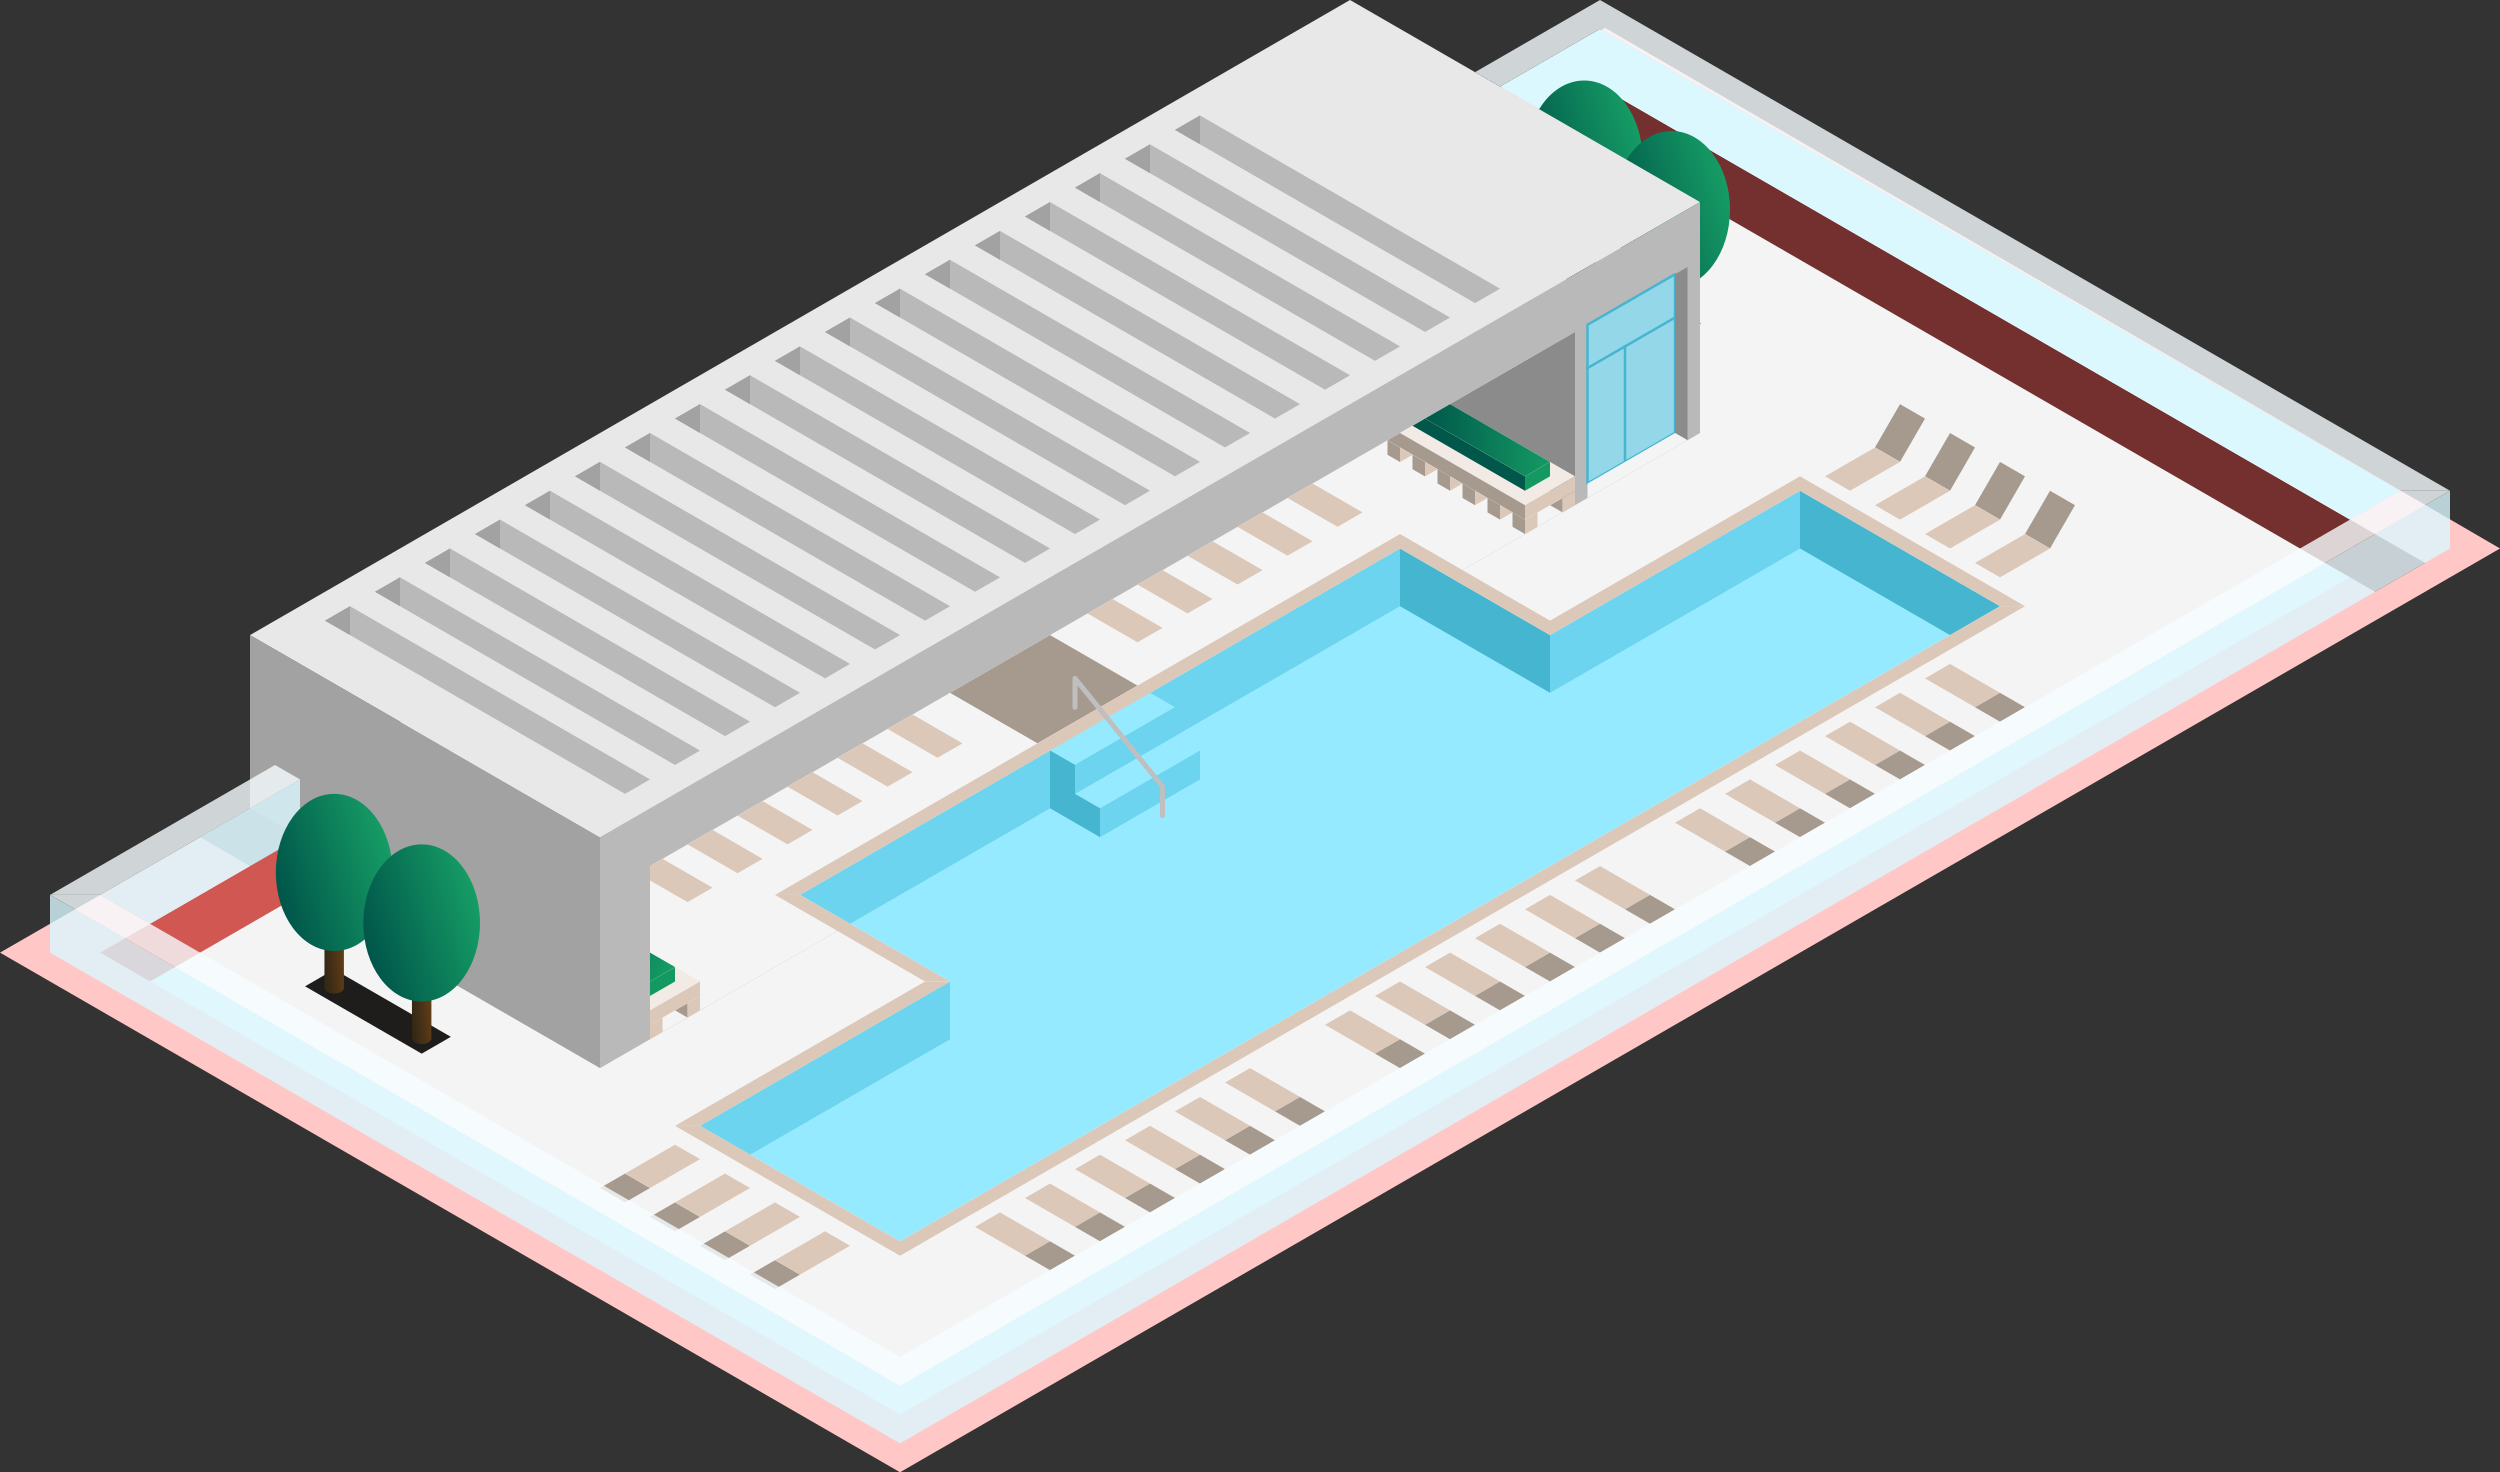 <svg id="Layer_1" data-name="Layer 1" xmlns="http://www.w3.org/2000/svg" xmlns:xlink="http://www.w3.org/1999/xlink" viewBox="0 0 250 147.224">
  <rect x="0" y="0" width="250" height="147.224" fill="#333333" stroke="none"/>
  <defs>
    <style>
      .top-light {
        fill: #ffc8c6;
      }

      .cls-1 {
        fill: #f4f4f4;
      }

      .exterior-L-prim {
        fill: #73302e;
      }

      .cls-2 {
        fill: #dbf8ff;
      }

      .cls-3 {
        opacity: 0.8;
      }

      .cls-4 {
        fill: #f6fdff;
      }

      .exterior-R-prim {
        fill: #d05752;
      }

      .cls-5 {
        fill: #1e1d1c;
      }

      .cls-6 {
        fill: url(#linear-gradient);
      }

      .cls-7 {
        fill: url(#linear-gradient-2);
      }

      .cls-8 {
        fill: url(#linear-gradient-3);
      }

      .cls-9 {
        fill: url(#linear-gradient-4);
      }

      .cls-10 {
        fill: #a2a2a2;
      }

      .cls-11 {
        fill: #e8e8e8;
      }

      .cls-12 {
        fill: #b9b9b9;
      }

      .cls-13 {
        fill: #8b8b8b;
      }

      .cls-14 {
        fill: #96eaff;
      }

      .cls-15 {
        fill: #6cd4ee;
      }

      .cls-16 {
        fill: #46b5d0;
      }

      .cls-17 {
        fill: #a69a8e;
      }

      .cls-18 {
        fill: #dbc8b9;
      }

      .cls-19 {
        fill: url(#linear-gradient-5);
      }

      .cls-20 {
        fill: url(#linear-gradient-6);
      }

      .cls-21 {
        fill: url(#linear-gradient-7);
      }

      .cls-22 {
        fill: url(#linear-gradient-8);
      }

      .cls-23, .cls-30 {
        fill: none;
      }

      .cls-23 {
        stroke: #bfbfbf;
        stroke-width: 0.5px;
      }

      .cls-23, .cls-29 {
        stroke-linecap: round;
        stroke-linejoin: round;
      }

      .cls-24 {
        fill: #f2ebe5;
      }

      .cls-25 {
        fill: #149963;
      }

      .cls-26 {
        fill: #00574a;
      }

      .cls-27 {
        fill: url(#linear-gradient-9);
      }

      .cls-28 {
        fill: url(#linear-gradient-10);
      }

      .cls-29 {
        fill: #93d7e8;
      }

      .cls-29, .cls-30 {
        stroke: #46b5d0;
        stroke-width: 0.25px;
      }

      .cls-30 {
        stroke-linecap: square;
        stroke-miterlimit: 3;
      }
    </style>
    <linearGradient id="linear-gradient" x1="-250.865" y1="661.972" x2="-249.89" y2="662.196" gradientTransform="matrix(1.944, 0, 0, -5.051, 645.205, 3369.793)" gradientUnits="userSpaceOnUse">
      <stop offset="0" stop-color="#332716"/>
      <stop offset="1" stop-color="#603d16"/>
    </linearGradient>
    <linearGradient id="linear-gradient-2" x1="-150.1" y1="536.637" x2="-149.175" y2="537.009" gradientTransform="matrix(11.666, 0, 0, -15.716, 1904.139, 8452.36)" gradientUnits="userSpaceOnUse">
      <stop offset="0" stop-color="#00564a"/>
      <stop offset="1" stop-color="#169d65"/>
    </linearGradient>
    <linearGradient id="linear-gradient-3" x1="-250.865" y1="661.972" x2="-249.89" y2="662.196" gradientTransform="matrix(1.944, 0, 0, -5.051, 653.954, 3374.845)" xlink:href="#linear-gradient"/>
    <linearGradient id="linear-gradient-4" x1="-150.1" y1="536.637" x2="-149.175" y2="537.009" gradientTransform="matrix(11.666, 0, 0, -15.716, 1912.888, 8457.411)" xlink:href="#linear-gradient-2"/>
    <linearGradient id="linear-gradient-5" x1="-250.865" y1="661.972" x2="-249.89" y2="662.196" gradientTransform="matrix(1.944, 0, 0, -5.051, 520.205, 3441.127)" xlink:href="#linear-gradient"/>
    <linearGradient id="linear-gradient-6" x1="-150.1" y1="536.637" x2="-149.175" y2="537.009" gradientTransform="matrix(11.666, 0, 0, -15.716, 1779.139, 8523.694)" xlink:href="#linear-gradient-2"/>
    <linearGradient id="linear-gradient-7" x1="-250.865" y1="661.972" x2="-249.89" y2="662.196" gradientTransform="matrix(1.944, 0, 0, -5.051, 528.954, 3446.178)" xlink:href="#linear-gradient"/>
    <linearGradient id="linear-gradient-8" x1="-150.1" y1="536.637" x2="-149.175" y2="537.009" gradientTransform="matrix(11.666, 0, 0, -15.716, 1787.888, 8528.745)" xlink:href="#linear-gradient-2"/>
    <linearGradient id="linear-gradient-9" x1="-148.8" y1="606.677" x2="-147.8" y2="606.677" gradientTransform="matrix(12.5, 0, 0, -7.217, 2002.5, 4422.346)" gradientUnits="userSpaceOnUse">
      <stop offset="0" stop-color="#00574a"/>
      <stop offset="0.983" stop-color="#149963"/>
    </linearGradient>
    <linearGradient id="linear-gradient-10" x1="-226.942" y1="801.944" x2="-223.38" y2="800.137" gradientTransform="matrix(2.5, 0, 0, -2.887, 625, 2407.36)" xlink:href="#linear-gradient-9"/>
  </defs>
  <title>Artboard 3</title>
  <g id="roof-4a">
    <path id="roof-top" class="top-light" d="M0,95.263l90,51.962L250,54.848,160.5,2.783Z"/>
    <path id="Path" class="cls-1" d="M90,141.451,240,54.848,160,8.66,10,95.263Z"/>
    <path id="Path-2" data-name="Path" class="exterior-L-prim" d="M237.5,59.178,160,14.434V8.66l82.5,47.631Z"/>
    <path id="Path-3" data-name="Path" class="cls-2" d="M235,51.962l5-2.887L160,2.887V8.66Z"/>
    <g class="cls-3">
      <path id="Path-4" data-name="Path" class="cls-4" d="M245,49.075,160,0V2.887l80,46.188Z"/>
    </g>
    <path id="Path-5" data-name="Path" class="cls-2" d="M155,11.547,160,8.66V2.887L150,8.66Z"/>
    <g class="cls-3">
      <path id="Path-6" data-name="Path" class="cls-4" d="M160,0,147.5,7.217,150,8.66l10-5.774Z"/>
    </g>
    <path id="Path-7" data-name="Path" class="exterior-R-prim" d="M160,8.66v5.774l-5-2.887Z"/>
    <path id="Path-8" data-name="Path" class="cls-5" d="M155.501,27.297l11.666,6.735,2.917-1.684-11.666-6.735Z"/>
    <path id="Compound_Shape" data-name="Compound Shape" class="cls-6" d="M159.39,27.46h0c0,.31-.436.561-.972.561s-.972-.252-.972-.561h0V22.97H159.39v4.49Z"/>
    <ellipse id="Ellipse" class="cls-7" cx="158.418" cy="15.909" rx="5.833" ry="7.858"/>
    <path id="Compound_Shape-2" data-name="Compound Shape" class="cls-8" d="M168.139,32.511h0c0,.31-.436.561-.972.561s-.972-.252-.972-.561h0v-4.49h1.944v4.49Z"/>
    <ellipse id="Ellipse-2" data-name="Ellipse" class="cls-9" cx="167.167" cy="20.961" rx="5.833" ry="7.858"/>
    <path id="Path-9" data-name="Path" class="cls-10" d="M25,86.603,60,106.81V83.716L25,63.508Z"/>
    <path id="Path-10" data-name="Path" class="cls-11" d="M135,0l35,20.207L60,83.716,25,63.508Z"/>
    <path id="Path-11" data-name="Path" class="cls-12" d="M60,106.81,170,43.301V20.207L60,83.716Z"/>
    <path id="Path-12" data-name="Path" class="cls-1" d="M157.5,50.518,65,103.923v-17.32l92.5-53.405Z"/>
    <path id="Path-13" data-name="Path" class="cls-13" d="M142.5,41.858l15-8.66v17.32Z"/>
    <path id="Path-14" data-name="Path" class="cls-14" d="M80,89.489l15,8.66L70,112.583,90,124.13,200,60.622l-20-11.547L155,63.508l-15-8.66Z"/>
    <path id="Path-15" data-name="Path" class="cls-15" d="M180,49.075v5.774L155,69.282V63.508Z"/>
    <path id="Path-16" data-name="Path" class="cls-16" d="M140,54.848v5.774l15,8.66V63.508Z"/>
    <path id="Path-17" data-name="Path" class="cls-15" d="M85,92.376l55-31.754V54.848L80,89.489Z"/>
    <path id="Path-18" data-name="Path" class="cls-15" d="M95,98.15v5.774L75,115.47l-5-2.887Z"/>
    <path id="Path-19" data-name="Path" class="cls-16" d="M180,54.848V49.075l20,11.547-5,2.887Z"/>
    <path id="Path-20" data-name="Path" class="exterior-R-prim" d="M30,89.489V83.716L10,95.263,15,98.15Z"/>
    <path id="Path-21" data-name="Path" class="cls-17" d="M190,46.188l-2.5-1.443,2.5-4.33,2.5,1.443Z"/>
    <path id="Path-22" data-name="Path" class="cls-18" d="M185,49.075l5-2.887-2.5-1.443-5,2.887Z"/>
    <path id="Path-23" data-name="Path" class="cls-17" d="M67.5,123.13,65,121.687l2.5-1.443,2.5,1.443Z"/>
    <path id="Path-24" data-name="Path" class="cls-18" d="M72.5,117.357l-5,2.887,2.5,1.443L75,118.8Z"/>
    <path id="Path-25" data-name="Path" class="cls-17" d="M72.5,126.017,70,124.574l2.5-1.443,2.5,1.443Z"/>
    <path id="Path-26" data-name="Path" class="cls-18" d="M77.5,120.243l-5,2.887,2.5,1.443,5-2.887Z"/>
    <path id="Path-27" data-name="Path" class="cls-17" d="M62.5,117.357,65,118.8l-2.5,1.443L60,118.8Z"/>
    <path id="Path-28" data-name="Path" class="cls-18" d="M70,115.913,65,118.8l-2.5-1.443,5-2.887Z"/>
    <path id="Path-29" data-name="Path" class="cls-17" d="M77.5,126.017,80,127.46l-2.5,1.443L75,127.46Z"/>
    <path id="Path-30" data-name="Path" class="cls-18" d="M85,124.574,80,127.46l-2.5-1.443,5-2.887Z"/>
    <path id="Path-31" data-name="Path" class="cls-17" d="M205,54.848l-2.5-1.443,2.5-4.33,2.5,1.443Z"/>
    <path id="Path-32" data-name="Path" class="cls-18" d="M200,57.735l5-2.887-2.5-1.443-5,2.887Z"/>
    <path id="Path-33" data-name="Path" class="cls-17" d="M195,49.075l-2.5-1.443,2.5-4.33,2.5,1.443Z"/>
    <path id="Path-34" data-name="Path" class="cls-18" d="M190,51.962l5-2.887-2.5-1.443-5,2.887Z"/>
    <path id="Path-35" data-name="Path" class="cls-17" d="M200,51.962l-2.5-1.443,2.5-4.33,2.5,1.443Z"/>
    <path id="Path-36" data-name="Path" class="cls-18" d="M195,54.848l5-2.887-2.5-1.443-5,2.887Z"/>
    <path id="Path-37" data-name="Path" class="cls-14" d="M105,75.055l2.5,1.443,10-5.774L115,69.282Z"/>
    <path id="Path-38" data-name="Path" class="cls-14" d="M107.5,79.386,110,80.829l10-5.774-2.5-1.443Z"/>
    <path id="Path-39" data-name="Path" class="cls-15" d="M107.5,79.386V76.499l10-5.774v2.887Z"/>
    <path id="Path-40" data-name="Path" class="cls-15" d="M110,80.829v2.887l10-5.774V75.055Z"/>
    <path id="Path-41" data-name="Path" class="cls-16" d="M105,80.829l5,2.887V80.829l-2.5-1.443V76.499L105,75.055Z"/>
    <path id="Path-42" data-name="Path" class="cls-13" d="M25,86.603l5-2.887L25,80.829l-5,2.887Z"/>
    <path id="Path-43" data-name="Path" class="cls-18" d="M97.5,122.687l5,2.887L105,124.13l-5-2.887Z"/>
    <path id="Path-44" data-name="Path" class="cls-17" d="M105,127.017l2.5-1.443L105,124.13l-2.5,1.443Z"/>
    <path id="Path-45" data-name="Path" class="cls-18" d="M112.5,114.027l5,2.887L120,115.47l-5-2.887Z"/>
    <path id="Path-46" data-name="Path" class="cls-17" d="M120,118.357l2.5-1.443L120,115.47l-2.5,1.443Z"/>
    <path id="Path-47" data-name="Path" class="cls-18" d="M102.5,119.8l5,2.887,2.5-1.443-5-2.887Z"/>
    <path id="Path-48" data-name="Path" class="cls-17" d="M110,124.13l2.5-1.443-2.5-1.443-2.5,1.443Z"/>
    <path id="Path-49" data-name="Path" class="cls-18" d="M117.5,111.14l5,2.887,2.5-1.443-5-2.887Z"/>
    <path id="Path-50" data-name="Path" class="cls-17" d="M125,115.47l2.5-1.443-2.5-1.443-2.5,1.443Z"/>
    <path id="Path-51" data-name="Path" class="cls-18" d="M107.5,116.913l5,2.887,2.5-1.443-5-2.887Z"/>
    <path id="Path-52" data-name="Path" class="cls-17" d="M115,121.243l2.5-1.443-2.5-1.443L112.5,119.8Z"/>
    <path id="Path-53" data-name="Path" class="cls-18" d="M122.5,108.253l5,2.887,2.5-1.443-5-2.887Z"/>
    <path id="Path-54" data-name="Path" class="cls-17" d="M130,112.583l2.5-1.443-2.5-1.443-2.5,1.443Z"/>
    <path id="Path-55" data-name="Path" class="cls-18" d="M96.25,74.334l-5-2.887L88.75,72.89l5,2.887Z"/>
    <path id="Path-56" data-name="Path" class="cls-18" d="M81.25,82.994l-5-2.887-2.5,1.443,5,2.887Z"/>
    <path id="Path-57" data-name="Path" class="cls-18" d="M91.25,77.221l-5-2.887-2.5,1.443,5,2.887Z"/>
    <path id="Path-58" data-name="Path" class="cls-18" d="M76.25,85.881l-5-2.887-2.5,1.443,5,2.887Z"/>
    <path id="Path-59" data-name="Path" class="cls-18" d="M86.25,80.107l-5-2.887-2.5,1.443,5,2.887Z"/>
    <path id="Path-60" data-name="Path" class="cls-18" d="M71.25,88.768l-5-2.887L65,86.603v1.443l3.75,2.165Z"/>
    <path id="Path-61" data-name="Path" class="cls-18" d="M126.25,57.013l-5-2.887-2.5,1.443,5,2.887Z"/>
    <path id="Path-62" data-name="Path" class="cls-18" d="M136.25,51.24l-5-2.887-2.5,1.443,5,2.887Z"/>
    <path id="Path-63" data-name="Path" class="cls-18" d="M121.25,59.9l-5-2.887-2.5,1.443,5,2.887Z"/>
    <path id="Path-64" data-name="Path" class="cls-18" d="M131.25,54.127l-5-2.887-2.5,1.443,5,2.887Z"/>
    <path id="Path-65" data-name="Path" class="cls-18" d="M116.25,62.787l-5-2.887-2.5,1.443,5,2.887Z"/>
    <path id="Path-66" data-name="Path" class="cls-18" d="M157.5,88.046l5,2.887,2.5-1.443-5-2.887Z"/>
    <path id="Path-67" data-name="Path" class="cls-17" d="M165,92.376l2.5-1.443L165,89.489l-2.5,1.443Z"/>
    <path id="Path-68" data-name="Path" class="cls-18" d="M142.5,96.706l5,2.887L150,98.15l-5-2.887Z"/>
    <path id="Path-69" data-name="Path" class="cls-17" d="M150,101.036l2.5-1.443L150,98.15l-2.5,1.443Z"/>
    <path id="Path-70" data-name="Path" class="cls-18" d="M132.5,102.48l5,2.887,2.5-1.443-5-2.887Z"/>
    <path id="Path-71" data-name="Path" class="cls-17" d="M140,106.81l2.5-1.443L140,103.923l-2.5,1.443Z"/>
    <path id="Path-72" data-name="Path" class="cls-18" d="M147.5,93.819l5,2.887,2.5-1.443-5-2.887Z"/>
    <path id="Path-73" data-name="Path" class="cls-17" d="M155,98.15l2.5-1.443L155,95.263l-2.5,1.443Z"/>
    <path id="Path-74" data-name="Path" class="cls-18" d="M137.5,99.593l5,2.887,2.5-1.443L140,98.15Z"/>
    <path id="Path-75" data-name="Path" class="cls-17" d="M145,103.923l2.5-1.443-2.5-1.443-2.5,1.443Z"/>
    <path id="Path-76" data-name="Path" class="cls-18" d="M152.5,90.933l5,2.887L160,92.376l-5-2.887Z"/>
    <path id="Path-77" data-name="Path" class="cls-17" d="M160,95.263l2.5-1.443L160,92.376l-2.5,1.443Z"/>
    <path id="Path-78" data-name="Path" class="cls-18" d="M187.5,70.725l5,2.887,2.5-1.443-5-2.887Z"/>
    <path id="Path-79" data-name="Path" class="cls-17" d="M195,75.055l2.5-1.443L195,72.169l-2.5,1.443Z"/>
    <path id="Path-80" data-name="Path" class="cls-18" d="M172.5,79.386l5,2.887L180,80.829l-5-2.887Z"/>
    <path id="Path-81" data-name="Path" class="cls-17" d="M180,83.716l2.5-1.443L180,80.829l-2.5,1.443Z"/>
    <path id="Path-82" data-name="Path" class="cls-18" d="M192.5,67.839l5,2.887L200,69.282l-5-2.887Z"/>
    <path id="Path-83" data-name="Path" class="cls-17" d="M200,72.169l2.5-1.443L200,69.282l-2.5,1.443Z"/>
    <path id="Path-84" data-name="Path" class="cls-18" d="M177.5,76.499l5,2.887,2.5-1.443-5-2.887Z"/>
    <path id="Path-85" data-name="Path" class="cls-17" d="M185,80.829l2.5-1.443L185,77.942l-2.5,1.443Z"/>
    <path id="Path-86" data-name="Path" class="cls-18" d="M167.5,82.272l5,2.887,2.5-1.443-5-2.887Z"/>
    <path id="Path-87" data-name="Path" class="cls-17" d="M175,86.603l2.5-1.443L175,83.716l-2.5,1.443Z"/>
    <path id="Path-88" data-name="Path" class="cls-18" d="M182.5,73.612l5,2.887,2.5-1.443-5-2.887Z"/>
    <path id="Path-89" data-name="Path" class="cls-17" d="M190,77.942l2.5-1.443L190,75.055l-2.5,1.443Z"/>
    <g class="cls-3">
      <path id="Path-90" data-name="Path" class="cls-2" d="M90,144.338,245,54.848V49.075L90,138.564Z"/>
    </g>
    <g class="cls-3">
      <path id="Path-91" data-name="Path" class="cls-4" d="M240,49.075h5L90,138.564v-2.887Z"/>
    </g>
    <g class="cls-3">
      <path id="Path-92" data-name="Path" class="cls-2" d="M5,95.263V89.489L90,138.564v5.774Z"/>
    </g>
    <path id="Path-93" data-name="Path" class="cls-17" d="M103.75,74.334,95,69.282l10-5.774,8.75,5.052Z"/>
    <g class="cls-3">
      <path id="Path-94" data-name="Path" class="cls-4" d="M90,135.677,10,89.489H5L90,138.564Z"/>
    </g>
    <g class="cls-3">
      <path id="Path-95" data-name="Path" class="cls-2" d="M30,83.716V77.942L10,89.489l5,2.887"/>
    </g>
    <g class="cls-3">
      <path id="Path-96" data-name="Path" class="cls-4" d="M5,89.489l22.5-12.99L30,77.942,10,89.489Z"/>
    </g>
    <path id="Path-97" data-name="Path" class="cls-5" d="M30.501,98.631l11.666,6.735,2.917-1.684L33.418,96.947Z"/>
    <path id="Compound_Shape-3" data-name="Compound Shape" class="cls-19" d="M34.39,98.793h0c0,.31-.436.561-.972.561s-.972-.252-.972-.561h0v-4.49H34.39v4.49Z"/>
    <ellipse id="Ellipse-3" data-name="Ellipse" class="cls-20" cx="33.418" cy="87.243" rx="5.833" ry="7.858"/>
    <path id="Compound_Shape-4" data-name="Compound Shape" class="cls-21" d="M43.139,103.845h0c0,.31-.436.561-.972.561s-.972-.252-.972-.561h0v-4.49h1.944v4.49Z"/>
    <ellipse id="Ellipse-4" data-name="Ellipse" class="cls-22" cx="42.167" cy="92.295" rx="5.833" ry="7.858"/>
    <path id="Path-98" data-name="Path" class="cls-18" d="M90,125.574V124.13L200,60.622h2.5Z"/>
    <path id="Path-99" data-name="Path" class="cls-18" d="M70,112.583H67.5l22.5,12.99V124.13Z"/>
    <path id="Path-100" data-name="Path" class="cls-18" d="M180,49.075V47.631l22.5,12.99H200Z"/>
    <path id="Path-101" data-name="Path" class="cls-18" d="M67.5,112.583,92.5,98.15H95L70,112.583Z"/>
    <path id="Path-102" data-name="Path" class="cls-18" d="M80,89.489H77.5l15,8.66H95Z"/>
    <path id="Path-103" data-name="Path" class="cls-18" d="M155,63.508V62.065l25-14.434v1.443Z"/>
    <path id="Path-104" data-name="Path" class="cls-18" d="M77.5,89.489,140,53.405v1.443L80,89.489Z"/>
    <path id="Path-105" data-name="Path" class="cls-18" d="M155,62.065l-15-8.66v1.443l15,8.66Z"/>
    <path id="Path-106" data-name="Path" class="cls-23" d="M116.25,81.551V78.664L107.5,67.839v2.887"/>
    <path id="Path-107" data-name="Path" class="cls-18" d="M157.5,50.518V49.075l-1.25.722V51.24Z"/>
    <path id="Path-108" data-name="Path" class="cls-17" d="M156.25,49.796h0V51.24L155,50.518Z"/>
    <path id="Path-109" data-name="Path" class="cls-24" d="M152.5,50.518l5-2.887L145,40.414l-5,2.887Z"/>
    <path id="Path-110" data-name="Path" class="cls-18" d="M157.5,49.075V47.631l-5,2.887v1.443Z"/>
    <path id="Path-111" data-name="Path" class="cls-17" d="M140,43.301l-1.25.722,13.75,7.939V50.518Z"/>
    <path id="Path-112" data-name="Path" class="cls-18" d="M153.75,52.683V51.24l-1.25.722v1.443Z"/>
    <path id="Path-113" data-name="Path" class="cls-18" d="M148.75,49.796l-1.25-.722v1.443Z"/>
    <path id="Path-114" data-name="Path" class="cls-18" d="M143.75,46.922,142.5,46.2v1.443Z"/>
    <path id="Path-115" data-name="Path" class="cls-17" d="M148.75,51.24l1.25.722V50.518l-1.25-.722Z"/>
    <path id="Path-116" data-name="Path" class="cls-17" d="M143.75,48.353l1.25.722V47.631l-1.25-.722Z"/>
    <path id="Path-117" data-name="Path" class="cls-17" d="M138.75,45.479,140,46.2V44.757l-1.25-.722Z"/>
    <path id="Path-118" data-name="Path" class="cls-18" d="M151.25,51.24l-1.25.722V50.518Z"/>
    <path id="Path-119" data-name="Path" class="cls-18" d="M146.25,48.353l-1.25.722V47.631Z"/>
    <path id="Path-120" data-name="Path" class="cls-18" d="M141.25,45.479,140,46.2V44.757Z"/>
    <path id="Path-121" data-name="Path" class="cls-17" d="M152.5,53.405l-1.25-.722V51.24l1.25.722Z"/>
    <path id="Path-122" data-name="Path" class="cls-17" d="M147.5,50.518l-1.25-.722V48.353l1.25.722Z"/>
    <path id="Path-123" data-name="Path" class="cls-17" d="M142.5,47.644l-1.25-.722V45.479l1.25.722Z"/>
    <path id="Path-124" data-name="Path" class="cls-25" d="M152.5,49.075V47.631L155,46.188v1.443Z"/>
    <path id="Path-125" data-name="Path" class="cls-26" d="M141.25,42.58l1.25-.722,10,5.774v1.443Z"/>
    <path id="Path-126" data-name="Path" class="cls-27" d="M155,46.188l-10-5.774-2.5,1.443,10,5.774Z"/>
    <path id="Path-127" data-name="Path" class="cls-18" d="M70,101.036V99.593l-1.25.722v1.443Z"/>
    <path id="Path-128" data-name="Path" class="cls-17" d="M68.75,100.315h0v1.443l-1.25-.722Z"/>
    <path id="Path-129" data-name="Path" class="cls-24" d="M65,101.036,70,98.15l-5-2.887v5.774Z"/>
    <path id="Path-130" data-name="Path" class="cls-18" d="M70,99.593V98.15l-5,2.887V102.48Z"/>
    <path id="Path-131" data-name="Path" class="cls-18" d="M66.25,103.201V101.758L65,102.48v1.443Z"/>
    <path id="Path-132" data-name="Path" class="cls-25" d="M65,99.593V98.15l2.5-1.443V98.15Z"/>
    <path id="Path-133" data-name="Path" class="cls-28" d="M67.5,96.706,65,95.263V98.15h0Z"/>
    <path id="Path-134" data-name="Path" class="cls-12" d="M32.5,62.065l30,17.32L65,77.942,35,60.622Z"/>
    <path id="Path-135" data-name="Path" class="cls-10" d="M35,63.508V60.622l-2.5,1.443Z"/>
    <path id="Path-136" data-name="Path" class="cls-12" d="M72.5,38.971l30,17.32,2.5-1.443-30-17.32Z"/>
    <path id="Path-137" data-name="Path" class="cls-10" d="M75,40.414V37.528l-2.5,1.443Z"/>
    <path id="Path-138" data-name="Path" class="cls-12" d="M52.5,50.518l30,17.32L85,66.395,55,49.075Z"/>
    <path id="Path-139" data-name="Path" class="cls-10" d="M55,51.962V49.075l-2.5,1.443Z"/>
    <path id="Path-140" data-name="Path" class="cls-12" d="M92.5,27.424l30,17.32,2.5-1.443L95,25.981Z"/>
    <path id="Path-141" data-name="Path" class="cls-10" d="M95,28.867V25.981l-2.5,1.443Z"/>
    <path id="Path-142" data-name="Path" class="cls-12" d="M42.5,56.292l30,17.32L75,72.169,45,54.848Z"/>
    <path id="Path-143" data-name="Path" class="cls-10" d="M45,57.735V54.848l-2.5,1.443Z"/>
    <path id="Path-144" data-name="Path" class="cls-12" d="M82.5,33.198l30,17.32,2.5-1.443L85,31.754Z"/>
    <path id="Path-145" data-name="Path" class="cls-10" d="M85,34.641V31.754l-2.5,1.443Z"/>
    <path id="Path-146" data-name="Path" class="cls-12" d="M62.5,44.745l30,17.32L95,60.622,65,43.301Z"/>
    <path id="Path-147" data-name="Path" class="cls-10" d="M65,46.188V43.301l-2.5,1.443Z"/>
    <path id="Path-148" data-name="Path" class="cls-12" d="M102.5,21.651l30,17.32,2.5-1.443L105,20.207Z"/>
    <path id="Path-149" data-name="Path" class="cls-10" d="M105,23.094V20.207l-2.5,1.443Z"/>
    <path id="Path-150" data-name="Path" class="cls-12" d="M107.5,18.764l30,17.32L140,34.641l-30-17.32Z"/>
    <path id="Path-151" data-name="Path" class="cls-10" d="M110,20.207V17.32l-2.5,1.443Z"/>
    <path id="Path-152" data-name="Path" class="cls-12" d="M117.5,12.99l30,17.32,2.5-1.443-30-17.32Z"/>
    <path id="Path-153" data-name="Path" class="cls-10" d="M120,14.434V11.547L117.5,12.99Z"/>
    <path id="Path-154" data-name="Path" class="cls-12" d="M112.5,15.877l30,17.32,2.5-1.443L115,14.434Z"/>
    <path id="Path-155" data-name="Path" class="cls-10" d="M115,17.32V14.434l-2.5,1.443Z"/>
    <path id="Path-156" data-name="Path" class="cls-12" d="M37.5,59.178l30,17.32L70,75.055,40,57.735Z"/>
    <path id="Path-157" data-name="Path" class="cls-10" d="M40,60.622V57.735l-2.5,1.443Z"/>
    <path id="Path-158" data-name="Path" class="cls-12" d="M77.5,36.084l30,17.32,2.5-1.443L80,34.641Z"/>
    <path id="Path-159" data-name="Path" class="cls-10" d="M80,37.528V34.641l-2.5,1.443Z"/>
    <path id="Path-160" data-name="Path" class="cls-12" d="M57.5,47.631l30,17.32L90,63.508,60,46.188Z"/>
    <path id="Path-161" data-name="Path" class="cls-10" d="M60,49.075V46.188l-2.5,1.443Z"/>
    <path id="Path-162" data-name="Path" class="cls-12" d="M97.5,24.537l30,17.32,2.5-1.443-30-17.32Z"/>
    <path id="Path-163" data-name="Path" class="cls-10" d="M100,25.981V23.094l-2.5,1.443Z"/>
    <path id="Path-164" data-name="Path" class="cls-12" d="M47.5,53.405l30,17.32L80,69.282l-30-17.32Z"/>
    <path id="Path-165" data-name="Path" class="cls-10" d="M50,54.848V51.962l-2.5,1.443Z"/>
    <path id="Path-166" data-name="Path" class="cls-12" d="M87.5,30.311l30,17.32L120,46.188,90,28.867Z"/>
    <path id="Path-167" data-name="Path" class="cls-10" d="M90,31.754V28.867l-2.5,1.443Z"/>
    <path id="Path-168" data-name="Path" class="cls-12" d="M67.5,41.858l30,17.32L100,57.735,70,40.414Z"/>
    <path id="Path-169" data-name="Path" class="cls-10" d="M70,43.301V40.414l-2.5,1.443Z"/>
    <path id="Path-170" data-name="Path" class="cls-29" d="M158.75,48.353V32.476l8.75-5.052V43.301Z"/>
    <line id="Path-171" data-name="Path" class="cls-30" x1="158.75" y1="36.806" x2="167.5" y2="31.754"/>
    <line id="Path-172" data-name="Path" class="cls-30" x1="162.5" y1="46.188" x2="162.5" y2="34.641"/>
    <path id="Path-173" data-name="Path" class="cls-13" d="M168.75,26.702V44.023l-1.25-.722V27.424Z"/>
    <path id="Path-174" data-name="Path" class="cls-1" d="M158.75,49.796V48.353l8.75-5.052,1.25.722Z"/>
  </g>
</svg>
